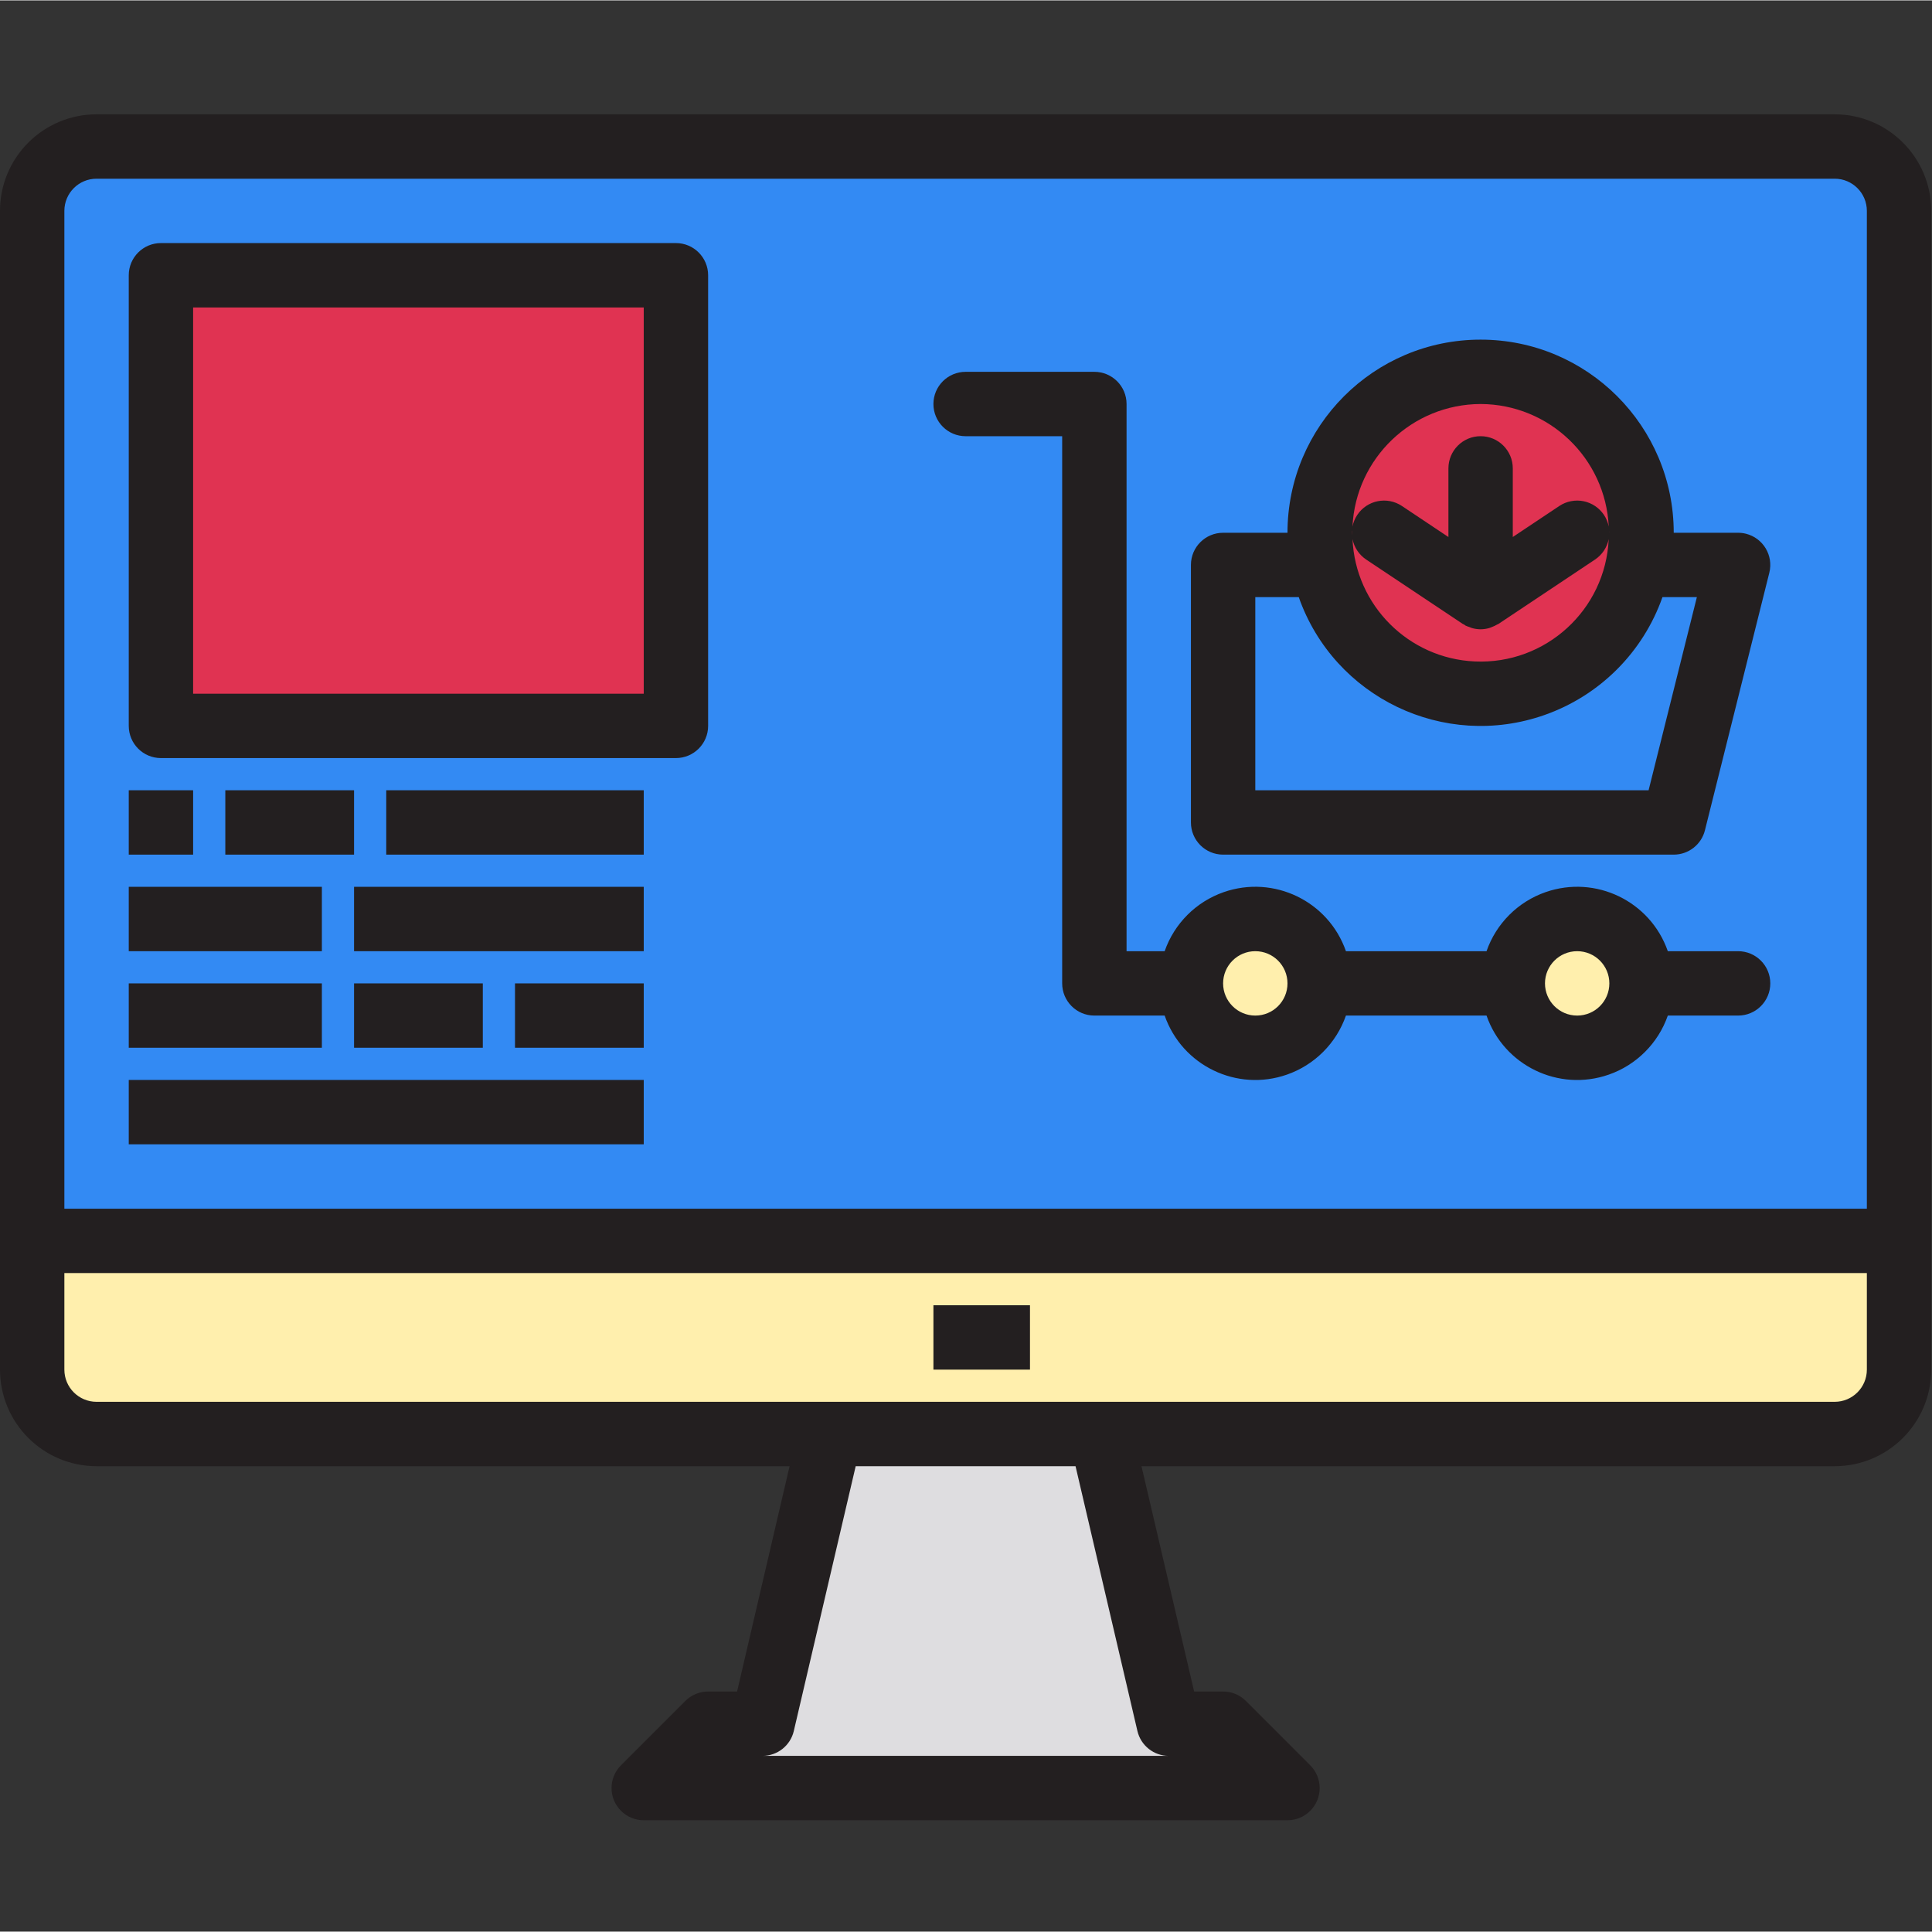 <svg xmlns="http://www.w3.org/2000/svg" height="595pt" version="1.1" viewBox="0 -35 595.238 595" width="595pt">
<rect x="0" y="-35" width="595.238" height="595" fill="#333333" stroke="none"/>
<g id="surface1">
<path d="M 9.918 386.855 C 9.918 397.809 18.797 406.688 29.75 406.688 L 565.25 406.688 C 576.203 406.688 585.082 397.809 585.082 386.855 L 585.082 347.188 L 9.918 347.188 Z M 9.918 386.855 " style=" stroke:none;fill-rule:nonzero;fill:rgb(100%,93.725%,67.843%);fill-opacity:1;" />
<path d="M 565.25 10.023 L 29.75 10.023 C 18.797 10.023 9.918 18.902 9.918 29.855 L 9.918 347.188 L 585.082 347.188 L 585.082 29.855 C 585.082 18.902 576.203 10.023 565.25 10.023 Z M 456.168 79.438 C 483.551 79.438 505.75 101.637 505.75 129.023 C 505.75 156.406 483.551 178.605 456.168 178.605 C 428.781 178.605 406.582 156.406 406.582 129.023 C 406.582 101.637 428.781 79.438 456.168 79.438 Z M 208.25 188.523 L 49.582 188.523 L 49.582 49.688 L 208.25 49.688 Z M 505.75 267.855 C 505.75 278.809 496.871 287.688 485.918 287.688 C 474.965 287.688 466.082 278.809 466.082 267.855 L 406.582 267.855 C 406.582 278.809 397.703 287.688 386.75 287.688 C 375.797 287.688 366.918 278.809 366.918 267.855 L 337.168 267.855 L 337.168 89.355 L 337.168 267.855 L 366.918 267.855 C 366.918 256.902 375.797 248.023 386.75 248.023 C 397.703 248.023 406.582 256.902 406.582 267.855 L 466.082 267.855 C 466.082 256.902 474.965 248.023 485.918 248.023 C 496.871 248.023 505.75 256.902 505.75 267.855 Z M 515.668 218.273 L 376.832 218.273 L 376.832 138.938 L 376.832 218.273 L 515.668 218.273 L 535.5 138.938 Z M 515.668 218.273 " style=" stroke:none;fill-rule:nonzero;fill:rgb(20%,54.118%,95.294%);fill-opacity:1;" />
<path d="M 234.906 495.938 L 218.168 495.938 L 198.332 515.773 L 396.668 515.773 L 376.832 495.938 L 360.094 495.938 L 339.23 406.688 L 255.77 406.688 Z M 234.906 495.938 " style=" stroke:none;fill-rule:nonzero;fill:rgb(87.059%,86.667%,87.843%);fill-opacity:1;" />
<path d="M 49.582 49.688 L 208.25 49.688 L 208.25 188.523 L 49.582 188.523 Z M 49.582 49.688 " style=" stroke:none;fill-rule:nonzero;fill:rgb(87.843%,20%,32.157%);fill-opacity:1;" />
<path d="M 406.582 267.855 C 406.582 278.809 397.703 287.688 386.75 287.688 C 375.797 287.688 366.918 278.809 366.918 267.855 C 366.918 256.902 375.797 248.023 386.75 248.023 C 397.703 248.023 406.582 256.902 406.582 267.855 Z M 406.582 267.855 " style=" stroke:none;fill-rule:nonzero;fill:rgb(100%,93.725%,67.843%);fill-opacity:1;" />
<path d="M 505.75 267.855 C 505.75 278.809 496.871 287.688 485.918 287.688 C 474.965 287.688 466.082 278.809 466.082 267.855 C 466.082 256.902 474.965 248.023 485.918 248.023 C 496.871 248.023 505.75 256.902 505.75 267.855 Z M 505.75 267.855 " style=" stroke:none;fill-rule:nonzero;fill:rgb(100%,93.725%,67.843%);fill-opacity:1;" />
<path d="M 456.168 178.605 C 483.551 178.605 505.75 156.406 505.75 129.023 C 505.75 101.637 483.551 79.438 456.168 79.438 C 428.781 79.438 406.582 101.637 406.582 129.023 C 406.582 156.406 428.781 178.605 456.168 178.605 Z M 456.168 148.855 L 485.918 129.023 L 456.168 148.855 L 426.418 129.023 Z M 456.168 148.855 " style=" stroke:none;fill-rule:nonzero;fill:rgb(87.843%,20%,32.157%);fill-opacity:1;" />
<path d="M 565.25 0.105 L 29.75 0.105 C 13.32 0.105 0 13.426 0 29.855 L 0 386.855 C 0 403.285 13.32 416.605 29.75 416.605 L 243.266 416.605 L 227.09 486.023 L 218.164 486.023 C 215.535 486.023 213.016 487.066 211.156 488.926 L 191.32 508.762 C 187.449 512.633 187.449 518.914 191.324 522.785 C 193.184 524.645 195.703 525.688 198.332 525.688 L 396.668 525.688 C 402.145 525.688 406.582 521.246 406.582 515.77 C 406.582 513.141 405.535 510.621 403.676 508.762 L 383.844 488.926 C 381.984 487.066 379.465 486.023 376.832 486.023 L 367.906 486.023 L 351.684 416.605 L 565.25 416.605 C 581.68 416.605 595 403.285 595 386.855 L 595 29.855 C 595 13.426 581.68 0.105 565.25 0.105 Z M 29.75 19.938 L 565.25 19.938 C 570.727 19.938 575.168 24.379 575.168 29.855 L 575.168 337.273 L 19.832 337.273 L 19.832 29.855 C 19.832 24.379 24.273 19.938 29.75 19.938 Z M 350.434 498.199 C 351.484 502.684 355.488 505.855 360.094 505.855 L 234.906 505.855 C 239.512 505.859 243.516 502.688 244.566 498.199 L 263.633 416.605 L 331.367 416.605 Z M 565.25 396.773 L 29.75 396.773 C 24.273 396.773 19.832 392.332 19.832 386.855 L 19.832 357.105 L 575.168 357.105 L 575.168 386.855 C 575.168 392.332 570.727 396.773 565.25 396.773 Z M 565.25 396.773 " style=" stroke:none;fill-rule:nonzero;fill:rgb(13.725%,12.157%,12.549%);fill-opacity:1;" />
<path d="M 287.582 367.023 L 317.332 367.023 L 317.332 386.855 L 287.582 386.855 Z M 287.582 367.023 " style=" stroke:none;fill-rule:nonzero;fill:rgb(13.725%,12.157%,12.549%);fill-opacity:1;" />
<path d="M 119 208.355 L 198.332 208.355 L 198.332 228.188 L 119 228.188 Z M 119 208.355 " style=" stroke:none;fill-rule:nonzero;fill:rgb(13.725%,12.157%,12.549%);fill-opacity:1;" />
<path d="M 69.418 208.355 L 109.082 208.355 L 109.082 228.188 L 69.418 228.188 Z M 69.418 208.355 " style=" stroke:none;fill-rule:nonzero;fill:rgb(13.725%,12.157%,12.549%);fill-opacity:1;" />
<path d="M 39.668 208.355 L 59.5 208.355 L 59.5 228.188 L 39.668 228.188 Z M 39.668 208.355 " style=" stroke:none;fill-rule:nonzero;fill:rgb(13.725%,12.157%,12.549%);fill-opacity:1;" />
<path d="M 109.082 238.105 L 198.332 238.105 L 198.332 257.938 L 109.082 257.938 Z M 109.082 238.105 " style=" stroke:none;fill-rule:nonzero;fill:rgb(13.725%,12.157%,12.549%);fill-opacity:1;" />
<path d="M 39.668 238.105 L 99.168 238.105 L 99.168 257.938 L 39.668 257.938 Z M 39.668 238.105 " style=" stroke:none;fill-rule:nonzero;fill:rgb(13.725%,12.157%,12.549%);fill-opacity:1;" />
<path d="M 39.668 267.855 L 99.168 267.855 L 99.168 287.688 L 39.668 287.688 Z M 39.668 267.855 " style=" stroke:none;fill-rule:nonzero;fill:rgb(13.725%,12.157%,12.549%);fill-opacity:1;" />
<path d="M 109.082 267.855 L 148.75 267.855 L 148.75 287.688 L 109.082 287.688 Z M 109.082 267.855 " style=" stroke:none;fill-rule:nonzero;fill:rgb(13.725%,12.157%,12.549%);fill-opacity:1;" />
<path d="M 158.668 267.855 L 198.332 267.855 L 198.332 287.688 L 158.668 287.688 Z M 158.668 267.855 " style=" stroke:none;fill-rule:nonzero;fill:rgb(13.725%,12.157%,12.549%);fill-opacity:1;" />
<path d="M 39.668 297.605 L 198.332 297.605 L 198.332 317.438 L 39.668 317.438 Z M 39.668 297.605 " style=" stroke:none;fill-rule:nonzero;fill:rgb(13.725%,12.157%,12.549%);fill-opacity:1;" />
<path d="M 49.582 198.438 L 208.25 198.438 C 213.727 198.438 218.168 194 218.168 188.523 L 218.168 49.688 C 218.168 44.211 213.727 39.77 208.25 39.77 L 49.582 39.77 C 44.105 39.77 39.668 44.211 39.668 49.688 L 39.668 188.523 C 39.668 194 44.105 198.438 49.582 198.438 Z M 59.5 59.605 L 198.332 59.605 L 198.332 178.605 L 59.5 178.605 Z M 59.5 59.605 " style=" stroke:none;fill-rule:nonzero;fill:rgb(13.725%,12.157%,12.549%);fill-opacity:1;" />
<path d="M 297.5 99.273 L 327.25 99.273 L 327.25 267.855 C 327.25 273.332 331.691 277.773 337.168 277.773 L 358.824 277.773 C 364.199 293.195 381.055 301.344 396.48 295.969 C 405.004 293 411.707 286.297 414.676 277.773 L 457.992 277.773 C 463.363 293.195 480.223 301.344 495.645 295.969 C 504.172 293 510.871 286.297 513.844 277.773 L 535.5 277.773 C 540.977 277.773 545.418 273.332 545.418 267.855 C 545.418 262.379 540.977 257.938 535.5 257.938 L 513.844 257.938 C 508.469 242.516 491.613 234.371 476.188 239.742 C 467.664 242.711 460.961 249.414 457.992 257.938 L 414.676 257.938 C 409.305 242.516 392.445 234.371 377.023 239.742 C 368.496 242.711 361.797 249.414 358.824 257.938 L 347.086 257.938 L 347.086 89.355 C 347.086 83.879 342.645 79.438 337.168 79.438 L 297.5 79.438 C 292.023 79.438 287.582 83.879 287.582 89.355 C 287.582 94.832 292.023 99.273 297.5 99.273 Z M 485.918 257.938 C 491.395 257.938 495.832 262.379 495.832 267.855 C 495.832 273.332 491.395 277.773 485.918 277.773 C 480.441 277.773 476 273.332 476 267.855 C 476 262.379 480.441 257.938 485.918 257.938 Z M 386.75 257.938 C 392.227 257.938 396.668 262.379 396.668 267.855 C 396.668 273.332 392.227 277.773 386.75 277.773 C 381.273 277.773 376.832 273.332 376.832 267.855 C 376.832 262.379 381.273 257.938 386.75 257.938 Z M 386.75 257.938 " style=" stroke:none;fill-rule:nonzero;fill:rgb(13.725%,12.157%,12.549%);fill-opacity:1;" />
<path d="M 376.832 228.188 L 515.668 228.188 C 520.219 228.188 524.184 225.09 525.285 220.672 L 545.117 141.34 C 546.445 136.023 543.211 130.641 537.898 129.316 C 537.113 129.121 536.309 129.023 535.5 129.023 L 515.668 129.023 C 515.668 96.16 489.027 69.52 456.168 69.52 C 423.305 69.52 396.668 96.16 396.668 129.023 L 376.832 129.023 C 371.355 129.023 366.918 133.461 366.918 138.938 L 366.918 218.273 C 366.918 223.75 371.355 228.188 376.832 228.188 Z M 495.633 130.938 C 495.863 129.734 495.863 128.5 495.633 127.297 C 495.633 127.883 495.812 128.426 495.812 129.023 C 495.812 129.617 495.676 130.293 495.633 130.938 Z M 450.664 157.105 C 450.793 157.195 450.941 157.215 451.07 157.293 C 451.199 157.375 451.336 157.512 451.488 157.602 C 451.898 157.793 452.32 157.957 452.758 158.09 C 453.023 158.188 453.273 158.316 453.539 158.387 C 454.375 158.629 455.238 158.754 456.109 158.762 L 456.215 158.762 C 457.09 158.75 457.957 158.625 458.793 158.387 C 459.062 158.316 459.301 158.188 459.566 158.098 C 460.16 157.883 460.73 157.613 461.273 157.293 C 461.402 157.215 461.543 157.184 461.672 157.105 L 491.422 137.273 C 493.605 135.816 495.117 133.551 495.633 130.977 C 494.656 152.773 476.195 169.652 454.395 168.672 C 433.969 167.758 417.613 151.402 416.699 130.977 C 417.215 133.551 418.73 135.816 420.914 137.273 Z M 456.168 89.355 C 477.277 89.43 494.633 106.031 495.645 127.117 C 494.594 121.742 489.383 118.238 484.008 119.293 C 482.723 119.543 481.5 120.047 480.414 120.773 L 466.082 130.332 L 466.082 109.188 C 466.082 103.711 461.645 99.27 456.168 99.27 C 450.691 99.27 446.25 103.711 446.25 109.188 L 446.25 130.332 L 431.922 120.773 C 427.363 117.734 421.207 118.965 418.168 123.523 C 417.441 124.613 416.941 125.836 416.688 127.117 C 417.703 106.031 435.055 89.43 456.168 89.355 Z M 416.68 127.297 C 416.449 128.5 416.449 129.734 416.68 130.938 C 416.68 130.293 416.48 129.676 416.48 129.023 C 416.48 128.367 416.648 127.883 416.68 127.297 Z M 386.75 148.855 L 400.137 148.855 C 411.035 179.801 444.949 196.055 475.895 185.156 C 492.867 179.18 506.219 165.832 512.195 148.855 L 522.797 148.855 L 507.922 208.355 L 386.75 208.355 Z M 386.75 148.855 " style=" stroke:none;fill-rule:nonzero;fill:rgb(13.725%,12.157%,12.549%);fill-opacity:1;" />
</g>
</svg>